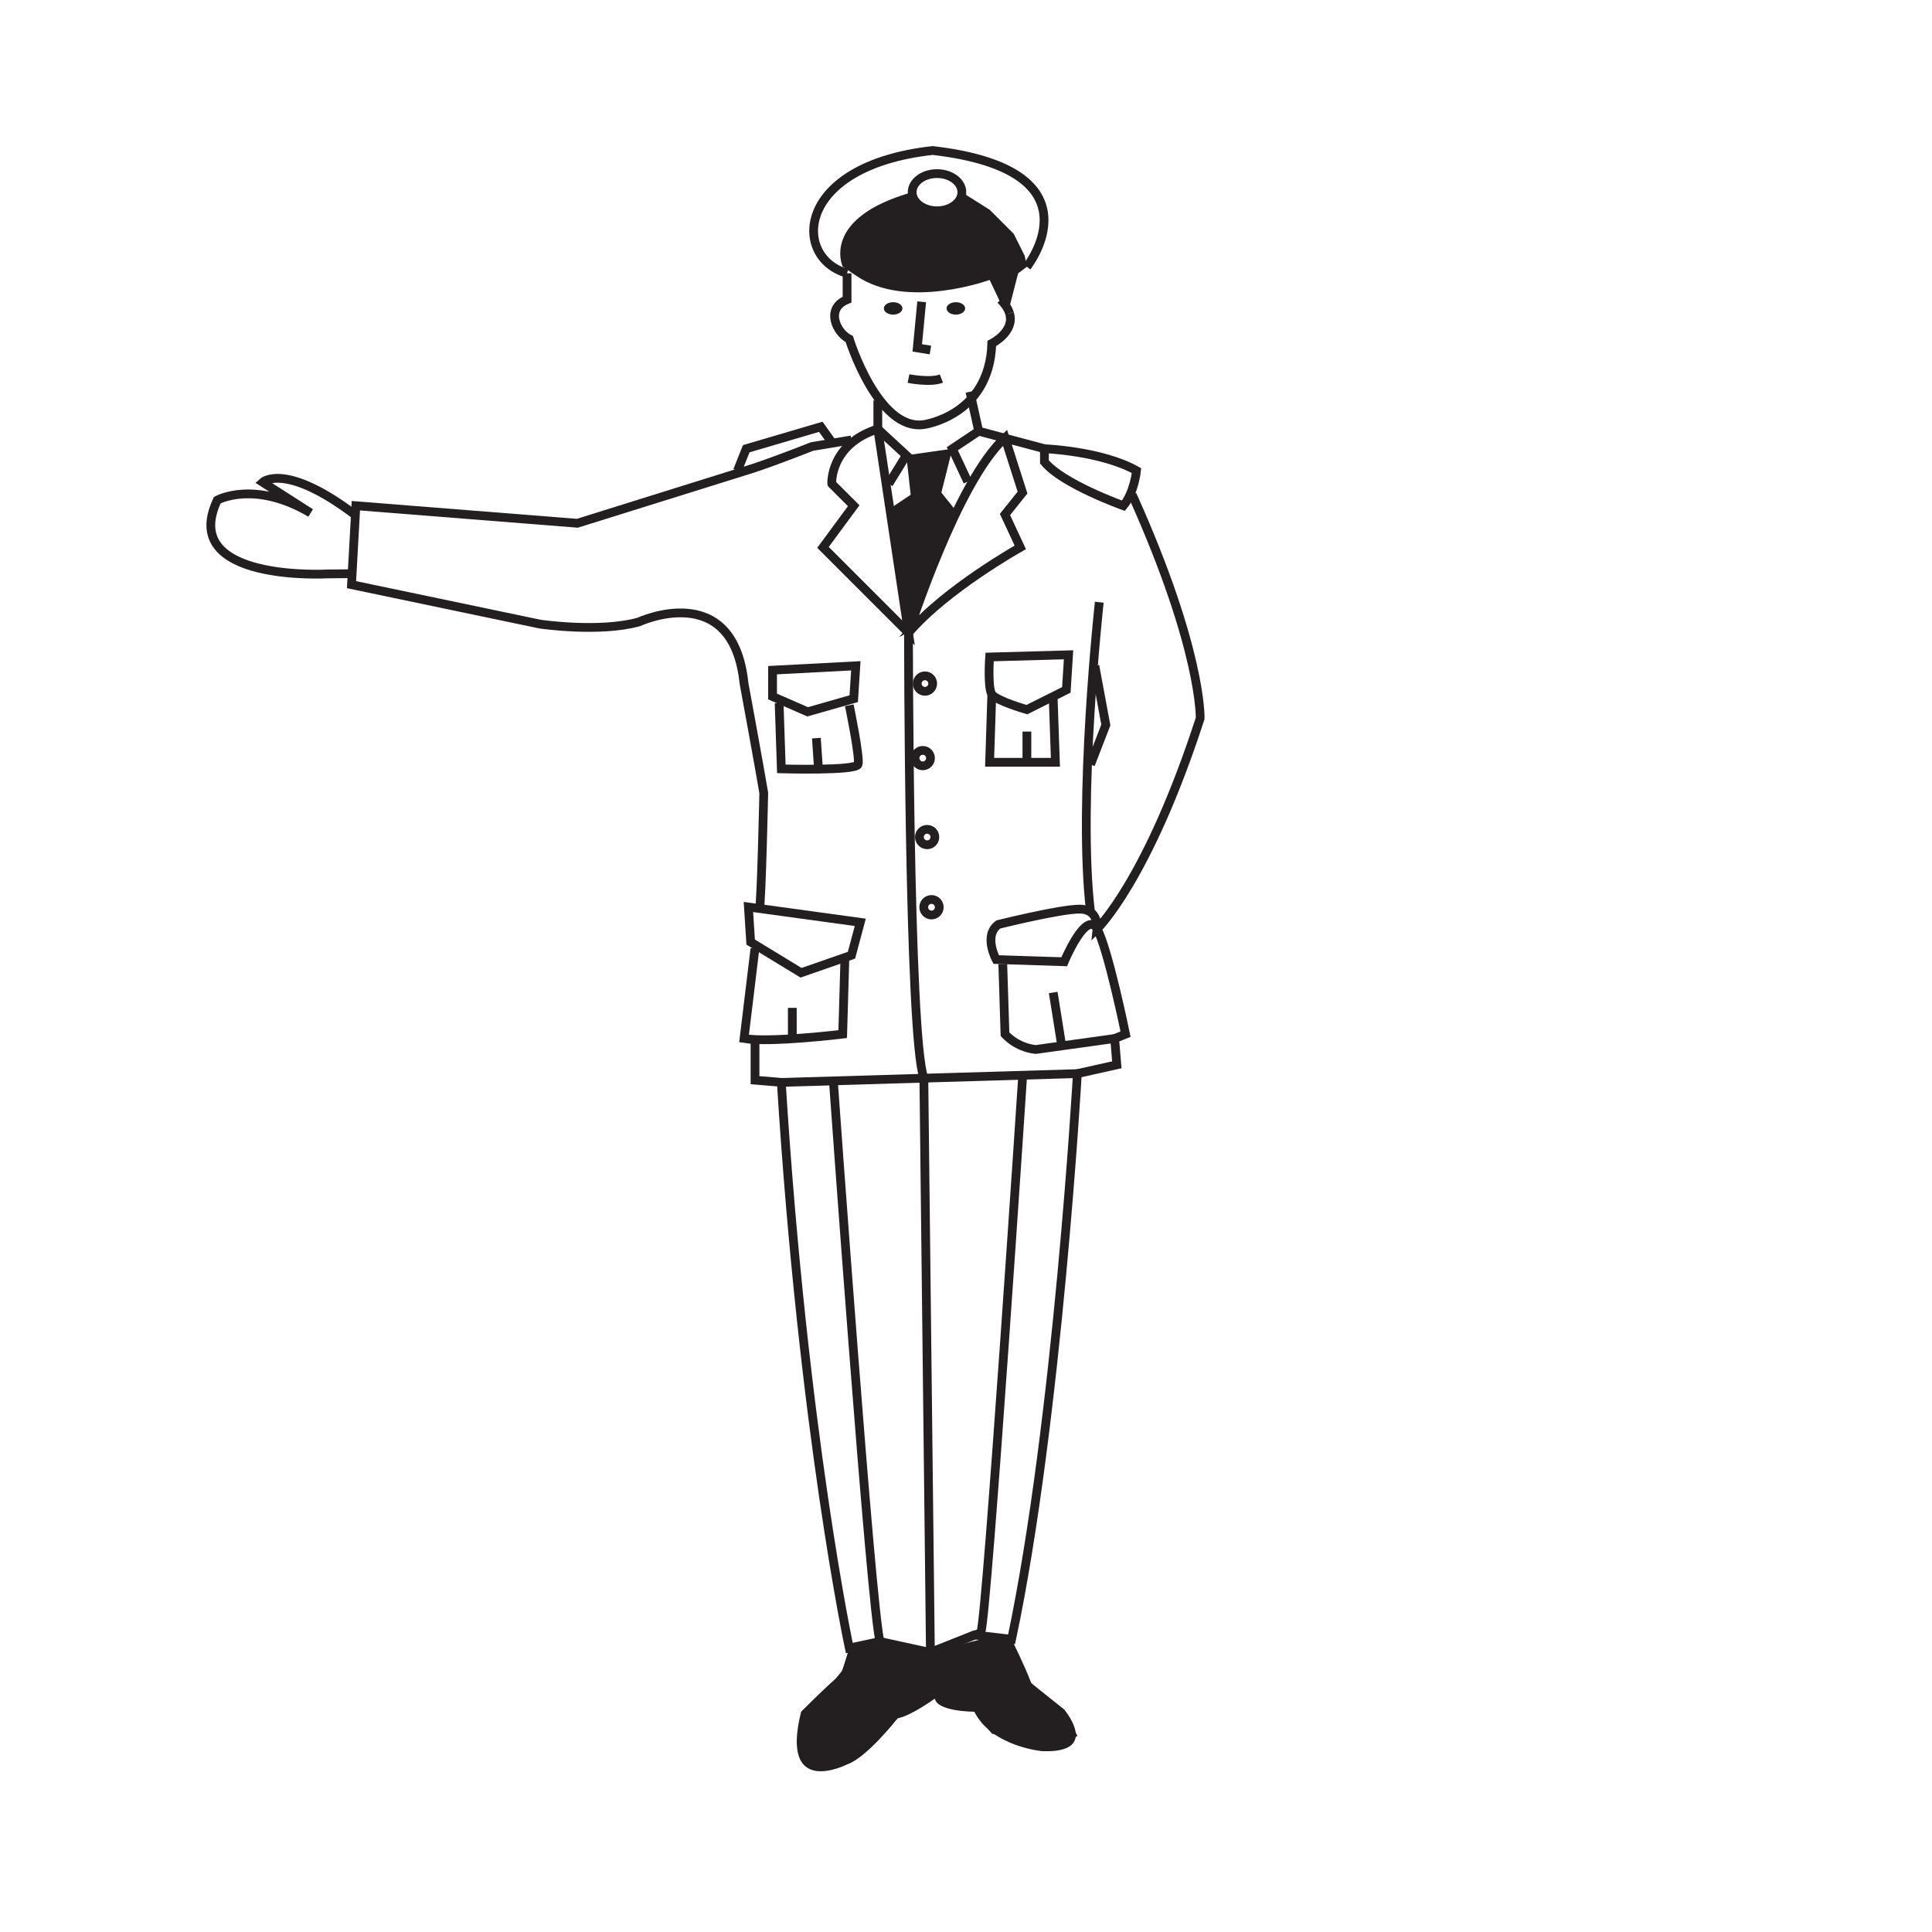 <?xml version="1.0" encoding="utf-8"?>
<!-- Generator: Adobe Illustrator 16.0.0, SVG Export Plug-In . SVG Version: 6.00 Build 0)  -->
<!DOCTYPE svg PUBLIC "-//W3C//DTD SVG 1.1//EN" "http://www.w3.org/Graphics/SVG/1.1/DTD/svg11.dtd">
<svg version="1.1" id="Layer_1" xmlns="http://www.w3.org/2000/svg" xmlns:xlink="http://www.w3.org/1999/xlink" x="0px" y="0px"
	 width="50px" height="50px" viewBox="0 0 50 50" enable-background="new 0 0 50 50" xml:space="preserve">
<path fill="none" stroke="#231F20" stroke-width="0.227" d="M27.882,27.785c0,0-0.512,9.022-1.702,14.64l-0.966-0.113l-1.135,0.455
	l-1.305-0.285l-0.794,0.17c0,0-1.192-5.561-1.76-14.639L27.882,27.785z"/>
<rect y="-0.04" fill="none" width="50.315" height="50.315"/>
<polyline fill="#231F20" points="26.689,43.56 27.541,44.241 27.882,44.923 27.428,45.263 26.633,45.149 25.669,44.865 
	25.215,44.298 24.704,44.185 24.192,43.957 23.229,44.468 22.661,45.093 21.923,45.66 21.015,45.716 20.617,45.093 20.789,44.525 
	21.299,43.845 21.81,43.22 21.979,42.652 22.774,42.482 "/>
<path fill="#231F20" d="M23.172,42.581l0.907,0.186l1.306-0.342h0.794c0,0,0.341,0.682,0.511,1.136c0,0,0.511,0.567,0.851,0.681
	c0,0,0.966,1.135-0.566,1.078c0,0-1.306-0.113-1.759-1.021c0,0-0.966,0-1.022-0.34c0,0-0.624,0.453-0.964,0.51
	c0,0-0.795,1.021-1.305,1.192c0,0-1.76,0.907-1.192-1.362c0,0,0.794-0.795,0.965-0.908c0.17-0.113-0.057,0.283-0.057,0.283
	s0.284-0.793,0.34-1.021l0.795-0.17"/>
<path fill="none" stroke="#231F20" stroke-width="0.227" d="M22.774,42.481c-0.228-0.793-1.206-14.498-1.206-14.498"/>
<path fill="none" stroke="#231F20" stroke-width="0.227" d="M23.512,16.379c0,0,0,10.441,0.397,11.519l0.17,14.866l1.306-0.51
	c0.17-0.567,1.078-14.356,1.078-14.356"/>
<path fill="none" stroke="#231F20" stroke-width="0.227" d="M27.882,27.785l1.021-0.228l-0.056-0.681l0.282-0.112
	c0,0-0.453-2.213-0.736-2.725c-0.284-0.511-0.852,0.851-0.852,0.851l-1.76-0.057c0,0-0.34-0.624,0.057-0.908
	c0,0,1.59-0.397,2.101-0.397c0.51,0,0.454,0.511,0.454,0.511s1.305-1.249,2.667-5.448c0,0,0.056-1.759-1.759-5.788"/>
<path fill="none" stroke="#231F20" stroke-width="0.227" d="M27.03,11.613c0,0,1.475,0.057,2.383,0.567c0,0-0.056,0.568-0.34,0.908
	c0,0-1.589-0.567-2.043-1.135V11.613z"/>
<polyline fill="none" stroke="#231F20" stroke-width="0.227" points="27.03,11.613 25.328,11.159 25.102,10.138 "/>
<path fill="none" stroke="#231F20" stroke-width="0.227" d="M26.009,11.329l0.454,1.419l-0.454,0.567l0.396,0.851
	c0,0-1.929,1.078-2.894,2.213C23.512,16.379,24.761,12.464,26.009,11.329z"/>
<path fill="none" stroke="#231F20" stroke-width="0.227" d="M22.718,11.102l0.794,5.277l-2.213-2.213l0.795-1.078l-0.568-0.567
	C21.525,12.521,21.47,11.499,22.718,11.102z"/>
<polyline fill="none" stroke="#231F20" stroke-width="0.227" points="22.718,10.364 22.718,11.103 23.455,11.783 23.001,12.521 "/>
<polyline fill="none" stroke="#231F20" stroke-width="0.227" points="25.328,11.159 24.646,11.613 25.044,12.464 "/>
<path fill="none" stroke="#231F20" stroke-width="0.227" d="M19.653,23.586c0.057-0.397,0.113-3.064,0.113-3.064
	c-0.113-0.681-0.511-2.837-0.511-2.837c-0.283-2.724-2.724-1.589-2.724-1.589c-1.021,0.283-2.554,0.056-2.554,0.056l-4.88-1.021
	l0.113-2.043l5.731,0.454l4.54-1.419c0.681-0.226,1.532-0.567,1.532-0.567l1.021-0.17"/>
<polygon fill="none" stroke="#231F20" stroke-width="0.227" points="22.264,23.87 22.264,23.87 19.369,23.473 19.427,24.381 
	20.731,25.175 22.036,24.721 "/>
<path fill="none" stroke="#231F20" stroke-width="0.227" d="M21.866,24.777l-0.057,1.986c0,0-1.872,0.228-2.553,0.114l0.282-2.327"
	/>
<line fill="none" stroke="#231F20" stroke-width="0.227" x1="20.505" y1="26.083" x2="20.505" y2="26.821"/>
<path fill="none" stroke="#231F20" stroke-width="0.227" d="M25.952,24.948l0.057,1.816c0,0,0.283,0.341,0.794,0.397l2.043-0.284"/>
<line fill="none" stroke="#231F20" stroke-width="0.227" x1="27.257" y1="25.686" x2="27.484" y2="27.104"/>
<path fill="none" stroke="#231F20" stroke-width="0.227" d="M28.449,15.585c0,0-0.567,5.164-0.228,8.001"/>
<polyline fill="none" stroke="#231F20" stroke-width="0.227" points="28.335,17.23 28.619,18.762 28.223,19.785 "/>
<circle fill="none" stroke="#231F20" stroke-width="0.227" cx="23.938" cy="17.691" r="0.2"/>
<circle fill="none" stroke="#231F20" stroke-width="0.227" cx="23.881" cy="19.62" r="0.2"/>
<circle fill="none" stroke="#231F20" stroke-width="0.227" cx="23.994" cy="21.663" r="0.2"/>
<circle fill="none" stroke="#231F20" stroke-width="0.227" cx="24.107" cy="23.479" r="0.201"/>
<ellipse fill="none" stroke="#231F20" stroke-width="0.227" cx="24.25" cy="4.974" rx="0.643" ry="0.481"/>
<path fill="#231F20" d="M24.892,4.974l0.72,0.454l0.624,0.624L26.52,6.62l0.056,0.283l-0.227,0.171l-0.288,1.119l-0.449-0.949
	c0,0-2.156,0.794-3.462-0.114l-0.34-0.227c0,0-0.589-1.254,1.798-1.929C23.607,4.974,24.229,6.108,24.892,4.974"/>
<path fill="none" stroke="#231F20" stroke-width="0.227" d="M25.896,7.754C26.022,7.881,26.095,8,26.127,8.11"/>
<path fill="none" stroke="#231F20" stroke-width="0.227" d="M26.127,8.11c0.142,0.478-0.459,0.779-0.459,0.779
	c-0.057,1.872-1.76,2.099-1.76,2.099c-1.19,0.171-1.929-2.213-1.929-2.213c-0.34-0.17-0.624-0.794-0.057-1.021V7.073"/>
<polyline fill="none" stroke="#231F20" stroke-width="0.227" points="23.853,7.811 23.739,9.003 24.079,9.059 "/>
<path fill="none" stroke="#231F20" stroke-width="0.227" d="M23.512,9.797c0,0,0.567,0.113,0.852,0"/>
<path fill="none" stroke="#231F20" stroke-width="0.227" d="M9.099,14.847l-0.625,0.006c0,0-3.858,0.221-2.85-1.91
	c0,0,0.956-0.53,2.414,0.332L6.797,12.48c0,0,0.58-0.535,2.409,0.857"/>
<polyline fill="none" stroke="#231F20" stroke-width="0.227" points="19.54,26.935 19.54,27.955 20.221,28.012 "/>
<polyline fill="none" stroke="#231F20" stroke-width="0.227" points="19.086,12.18 19.313,11.613 21.242,11.045 21.525,11.442 "/>
<polygon fill="#231F20" points="23.455,11.783 24.647,11.613 24.363,12.748 24.817,13.315 23.512,16.379 23.059,13.145 
	23.568,12.804 "/>
<path fill="none" stroke="#231F20" stroke-width="0.227" d="M25.611,17.003l2.043-0.057l-0.057,0.908l-1.021,0.511
	c0,0-0.795-0.227-0.907-0.397C25.555,17.797,25.611,17.003,25.611,17.003z"/>
<polyline fill="none" stroke="#231F20" stroke-width="0.227" points="27.257,18.082 27.314,19.728 25.611,19.728 25.668,17.969 "/>
<line fill="none" stroke="#231F20" stroke-width="0.227" x1="26.576" y1="19.727" x2="26.576" y2="18.933"/>
<polygon fill="none" stroke="#231F20" stroke-width="0.227" points="19.994,17.344 22.149,17.231 22.094,18.082 20.901,18.422 
	19.994,18.025 "/>
<path fill="none" stroke="#231F20" stroke-width="0.227" d="M21.979,18.252c0,0,0.284,1.362,0.228,1.532
	c-0.058,0.17-1.986,0.114-1.986,0.114l-0.057-1.703"/>
<line fill="none" stroke="#231F20" stroke-width="0.227" x1="21.186" y1="19.954" x2="21.128" y2="19.103"/>
<path fill="none" stroke="#231F20" stroke-width="0.227" d="M26.576,6.903c0,0,1.986-2.497-2.44-3.008
	c-3.574,0.398-3.632,2.781-2.213,3.178"/>
<path fill="#231F20" d="M23.114,7.821c-0.133,0-0.24,0.072-0.24,0.16c0,0.089,0.107,0.161,0.24,0.161
	c0.134,0,0.241-0.072,0.241-0.161C23.355,7.893,23.248,7.821,23.114,7.821"/>
<path fill="#231F20" d="M24.738,7.821c-0.134,0-0.241,0.072-0.241,0.16c0,0.089,0.107,0.161,0.241,0.161
	c0.133,0,0.24-0.072,0.24-0.161C24.979,7.893,24.871,7.821,24.738,7.821"/>
<rect y="-0.04" fill="none" width="50.315" height="50.315"/>
</svg>
